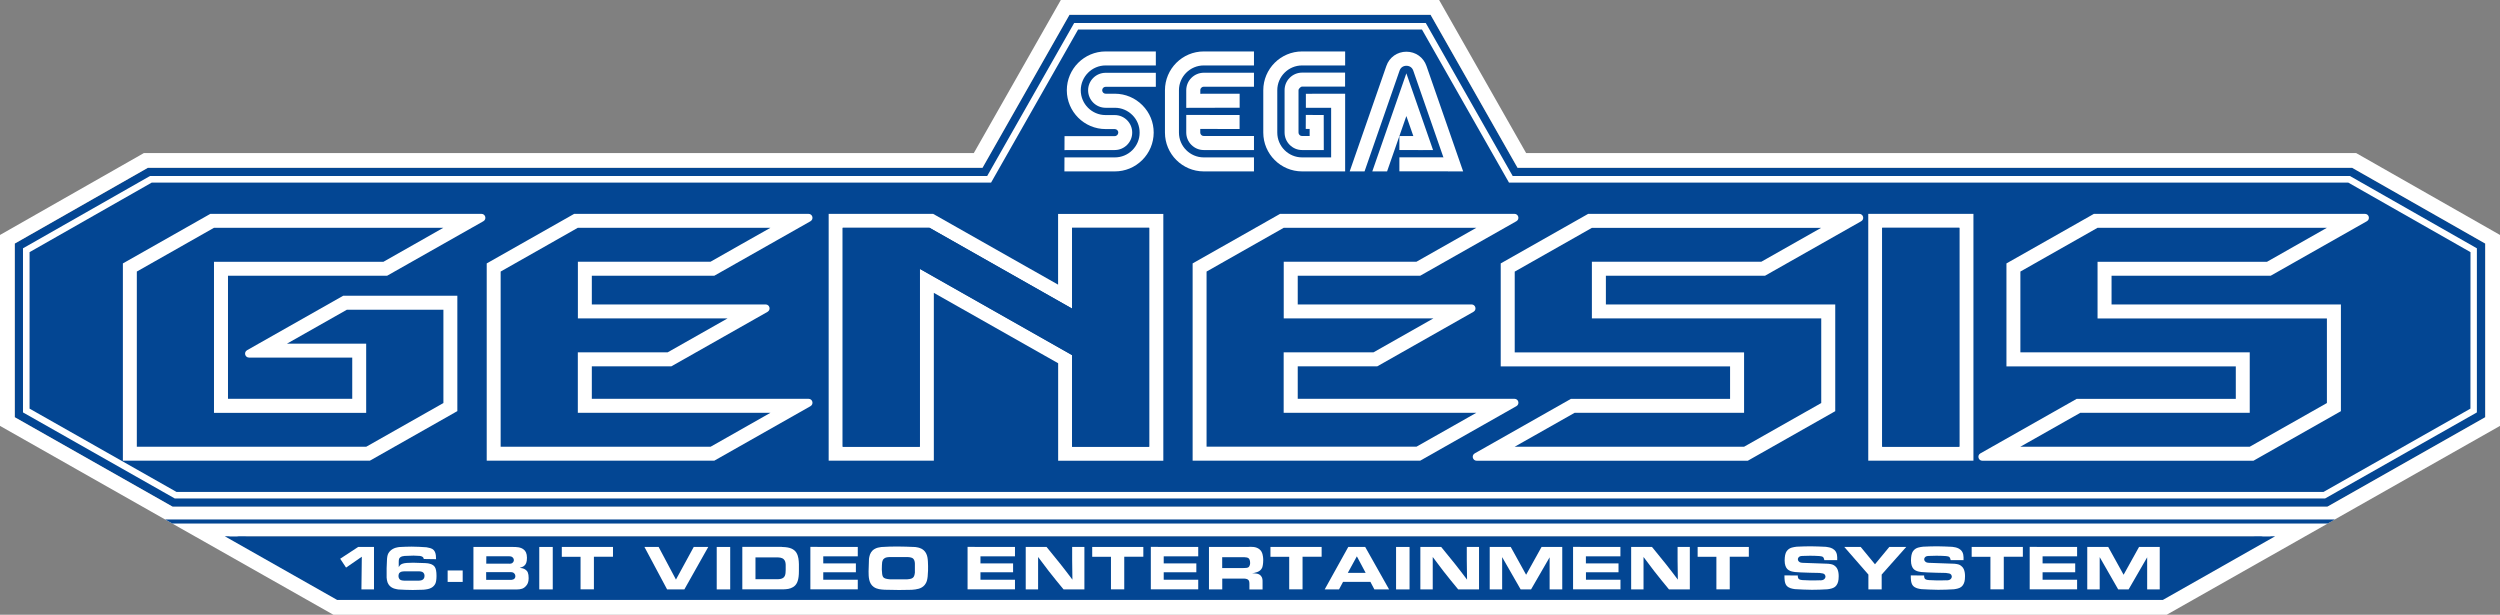 <?xml version="1.0" encoding="utf-8"?>
<!-- Generator: Adobe Illustrator 25.4.1, SVG Export Plug-In . SVG Version: 6.00 Build 0)  -->
<svg version="1.1" id="Layer_1" xmlns="http://www.w3.org/2000/svg" xmlns:xlink="http://www.w3.org/1999/xlink" x="0px" y="0px"
	 viewBox="0 0 3839 944" style="enable-background:new 0 0 3839 944;" xml:space="preserve">
<rect x="0" y="0" width="3839" height="944" fill="#808080" stroke="none"/>
<style type="text/css">
	.st0{fill:#FFFFFF;}
	.st1{fill:#034693;}
	.st2{fill:#FFFFFF;stroke:#3852A1;stroke-width:6.187;stroke-linecap:round;stroke-linejoin:round;stroke-miterlimit:10;}
	.st3{fill:#008ED6;}
	.st4{fill:#FF0000;}
	.st5{fill:url(#SVGID_1_);}
	.st6{fill:url(#SVGID_00000106838948926949965150000007003789743098475443_);}
	.st7{fill:#F4F8F4;}
	.st8{fill:url(#SVGID_00000183243408446898221750000017494719078311120315_);}
	.st9{fill:url(#SVGID_00000036964815249549210660000010760523839056088980_);}
	.st10{fill:url(#SVGID_00000107583783843310385010000008054811568598092162_);}
	.st11{fill:url(#SVGID_00000026159764019063855470000016269228658953500318_);}
	.st12{fill:url(#SVGID_00000005260513697289502310000014903272559291603601_);}
	.st13{fill:url(#SVGID_00000034796124208912403680000005777342248726079401_);}
	.st14{fill:url(#SVGID_00000164491087159615065980000010548292052832144025_);}
	.st15{fill:url(#SVGID_00000029752769152477212630000002056129684527774598_);}
	.st16{fill:url(#SVGID_00000094617132790476878340000002328124272953410732_);}
	.st17{fill:url(#SVGID_00000031208603552831726010000010563120698417000079_);}
	.st18{fill:url(#SVGID_00000183222445318188061400000010911433258958035378_);}
	.st19{fill:url(#SVGID_00000168093455560810858240000008562645560463719094_);}
	.st20{fill:url(#SVGID_00000071545773935404852280000005627851560751129255_);}
	.st21{fill:url(#SVGID_00000182530448820750340540000005777279091639305883_);}
	.st22{fill:url(#SVGID_00000100365598614051976360000018030249052279382429_);}
	.st23{fill:url(#SVGID_00000056415927471897994870000014926918055367898526_);}
	.st24{fill:url(#SVGID_00000031889689213678457570000014168436476172683398_);}
	.st25{fill:url(#SVGID_00000109003572220140040060000016983116497338375052_);}
	.st26{fill:url(#SVGID_00000000221390974433396390000015527731583261649081_);}
	.st27{fill:url(#SVGID_00000068663132386911270890000002223506626292487095_);}
	.st28{fill:url(#SVGID_00000029729865296907738440000005048722072671253383_);}
	.st29{fill:url(#SVGID_00000048491451023712432250000013681873742952980414_);}
	.st30{fill:#DBDCD9;}
	.st31{fill:url(#SVGID_00000026875403115361493510000009499801187783134881_);}
	.st32{fill:url(#SVGID_00000181051245878669587470000007142427872399551638_);}
	.st33{fill:url(#SVGID_00000039844066569817615050000004569353841673580173_);}
	.st34{fill:url(#SVGID_00000044161349679886520260000009985556835923910835_);}
	.st35{fill:url(#SVGID_00000036941581648598862220000008710596981149846445_);}
	.st36{fill:url(#SVGID_00000031918608970727223640000002840035073320825012_);}
	.st37{fill:url(#SVGID_00000044859220428465055050000014682847080708216197_);}
	.st38{fill:url(#SVGID_00000144334209192343475530000016077599024630238605_);}
	.st39{fill:url(#SVGID_00000088112222180793512690000003031996366449269934_);}
	.st40{fill:url(#SVGID_00000096061467736439807590000001386622582097138316_);}
	.st41{fill:url(#SVGID_00000096769390760011294110000000330627646828643725_);}
	.st42{fill:url(#SVGID_00000111882577109501218350000006561589976691404422_);}
	.st43{fill:url(#SVGID_00000038382187922092396830000005599000080590603682_);}
	.st44{fill:url(#SVGID_00000025434719665074906310000006074561963614045360_);}
	.st45{fill:url(#SVGID_00000021097566917616262420000010069416512969532321_);}
	.st46{fill:url(#SVGID_00000003087414640937267140000009798572985265516178_);}
	.st47{fill:url(#SVGID_00000128484215004182034110000014401253976921556609_);}
	.st48{fill:url(#SVGID_00000137828092998280327950000005587255086492632199_);}
	.st49{fill:url(#SVGID_00000022535848578570149490000011370397229582927760_);}
	.st50{fill:url(#SVGID_00000054966474548103728960000004353927713716052385_);}
	.st51{fill:url(#SVGID_00000179644391983697898190000016786957379071492226_);}
	.st52{fill:url(#SVGID_00000141449288182270875950000003784285099586600613_);}
	.st53{fill:url(#SVGID_00000146487185836598298710000015415117941979381893_);}
	.st54{fill:url(#SVGID_00000116234998623757429620000006111239047807467178_);}
	.st55{fill:url(#SVGID_00000072969325354740277160000010441554283264077757_);}
	.st56{fill:url(#SVGID_00000000926331462028053690000003052496001925430414_);}
	.st57{fill:url(#SVGID_00000052814171940726342800000016230640066590765990_);}
	.st58{fill:url(#SVGID_00000027602017049083506610000012446709385182507929_);}
	.st59{fill:url(#SVGID_00000130649293404475055820000005728628222697433782_);}
	.st60{fill:url(#SVGID_00000014614355483663240780000017058412586604709765_);}
	.st61{fill:url(#SVGID_00000113326980622261576230000007628982917508094345_);}
	.st62{fill:url(#SVGID_00000085217929687326061490000007177222917625298853_);}
	.st63{fill:url(#SVGID_00000099624027451089094360000005641734702748079259_);}
	.st64{fill:url(#SVGID_00000163759769211508777060000008171893686793577139_);}
	.st65{fill:url(#SVGID_00000101104655300997933190000003205684817689133729_);}
	.st66{fill:url(#SVGID_00000099655603836815434370000004371532915609000330_);}
	.st67{fill:url(#SVGID_00000086666541618221057930000011286051897363182747_);}
	.st68{fill:url(#SVGID_00000176741897842568086100000005678705390968639644_);}
	.st69{fill:url(#SVGID_00000144309040947402289370000015066638045968126873_);}
	.st70{fill:url(#SVGID_00000134214277900587582180000010395888913979633302_);}
	.st71{fill:url(#SVGID_00000073696372977908767350000005851802911213215636_);}
	.st72{fill:url(#SVGID_00000034069136472560724240000011322782600901298574_);}
	.st73{fill:url(#SVGID_00000135652288514536163770000017823528190634135692_);}
	.st74{fill:url(#SVGID_00000072990579037445581470000001018534706191291031_);}
	.st75{fill:url(#SVGID_00000083077372684430173960000003223014889607457206_);}
	.st76{fill:url(#SVGID_00000080887432142123167820000011139751758202406543_);}
	.st77{fill:url(#SVGID_00000125575830603541503120000001015175273196681151_);}
	.st78{fill:url(#SVGID_00000130646269112407647030000009551951198120843138_);}
	.st79{fill:url(#SVGID_00000176045041175413405950000015519718086583569808_);}
	.st80{fill:url(#SVGID_00000118397003665267115260000003444728672789223586_);}
	.st81{fill:url(#SVGID_00000085968416383633986180000003493393331563392689_);}
	.st82{fill:url(#SVGID_00000046329494246925425660000007589052723125662597_);}
	.st83{fill:url(#SVGID_00000156563848675070781060000011464237401243725448_);}
	.st84{fill:url(#SVGID_00000090979692900432738490000001088082042349223049_);}
	.st85{fill:url(#SVGID_00000112625740371642127430000009205253163854121645_);}
	.st86{fill:url(#SVGID_00000019676578673803682810000001228628853231907754_);}
	.st87{fill:url(#SVGID_00000166653610037255291020000005593089241268930969_);}
	.st88{fill:url(#SVGID_00000160171296412987159910000005209218022771127434_);}
	.st89{fill:url(#SVGID_00000043450381791911557250000011726254601704073648_);}
	.st90{fill:url(#SVGID_00000107582275012803643760000002082287541188049572_);}
	.st91{fill:url(#SVGID_00000165235924352952182910000003118621044348725416_);}
	.st92{fill:url(#SVGID_00000114770141611399757170000017671925063840903825_);}
	.st93{fill:url(#SVGID_00000018195171509708280670000006301121650538996889_);}
	.st94{fill:url(#SVGID_00000036958513293169901970000004726668838951627686_);}
	.st95{fill:url(#SVGID_00000052825592518074393910000016728827772114406283_);}
	.st96{fill:url(#SVGID_00000105398064245696247300000015806507127106837891_);}
	.st97{fill:url(#SVGID_00000070810986118932145360000008318719004254694789_);}
	.st98{fill:url(#SVGID_00000012469583866853534610000000410998062142063788_);}
	.st99{fill:url(#SVGID_00000142897941098796319840000015541006901331229116_);}
	.st100{fill:url(#SVGID_00000106117589248271631920000002303110634686132874_);}
	.st101{fill:url(#SVGID_00000042703100993586678980000014466320936685040046_);}
	.st102{fill:url(#SVGID_00000165197774530470172380000004353230724818806934_);}
	.st103{fill:url(#SVGID_00000150784764808226740940000018294686998965811333_);}
	.st104{fill:url(#SVGID_00000100380147798862915300000007395540957582985133_);}
	.st105{fill:url(#SVGID_00000095316412015461949550000011780322254415099537_);}
	.st106{fill:url(#SVGID_00000169515941333789335490000010242309487747150469_);}
	.st107{fill:url(#SVGID_00000080917216712050372120000006459577484090289855_);}
	.st108{fill:url(#SVGID_00000118374772662407489340000006983693827974708889_);}
	.st109{fill:url(#SVGID_00000102508872983689628760000002285814672093924483_);}
	.st110{fill:url(#SVGID_00000173140754891468103780000005584711147834377623_);}
	.st111{fill:url(#SVGID_00000179616266868252092890000015601227386647492031_);}
	.st112{fill:url(#SVGID_00000014595027624902698880000011963471885153398460_);}
	.st113{fill:url(#SVGID_00000061459337825720964550000007035620886473548212_);}
	.st114{fill:url(#SVGID_00000165201620214554253380000008614341371754658739_);}
	.st115{fill:url(#SVGID_00000098930886354658363040000003088592467447967163_);}
	.st116{fill:url(#SVGID_00000122686672289544879430000007858800685476947623_);}
	.st117{fill:url(#SVGID_00000047743745770785914500000014900956496974855823_);}
	.st118{fill:url(#SVGID_00000004520529233215402610000000404960133932092851_);}
	.st119{fill:url(#SVGID_00000140016897427672297900000014202347166925451416_);}
	.st120{fill:url(#SVGID_00000008854365246250153870000011270576426265245118_);}
	.st121{fill:url(#SVGID_00000087385666187430377980000008653254515638324865_);}
	.st122{fill:url(#SVGID_00000098929085677061608150000008369719187706968992_);}
	.st123{fill:url(#SVGID_00000164503674723557123780000008760507236794536124_);}
	.st124{fill:url(#SVGID_00000064320420762076189930000009744376201779012512_);}
	.st125{fill:url(#SVGID_00000178913248760049617800000000797413627757208249_);}
	.st126{fill:url(#SVGID_00000072998170703157640730000001479741442478017947_);}
	.st127{fill:url(#SVGID_00000035518207718293666540000016212324940050515840_);}
	.st128{fill:url(#SVGID_00000112592181759149382620000014093600003459038871_);}
	.st129{fill:url(#SVGID_00000035491627029793332160000008451684713236890543_);}
	.st130{fill:url(#SVGID_00000046309062278771766070000005167149030694896808_);}
	.st131{fill:url(#SVGID_00000172429444446414078270000007375805401723232906_);}
	.st132{fill:url(#SVGID_00000178927404410076179910000004005963751501628052_);}
	.st133{fill:url(#SVGID_00000016072075162191575280000001297012036822744230_);}
	.st134{fill:url(#SVGID_00000139253402887804258080000005191629163763227571_);}
	.st135{fill:url(#SVGID_00000069378267534701990580000016844035607790089915_);}
	.st136{fill:url(#SVGID_00000008843763854174474630000006121690741171762875_);}
	.st137{fill:url(#SVGID_00000026162593178466853200000004886550852937021332_);}
	.st138{fill:url(#SVGID_00000159451241018482723030000007072814765045456029_);}
	.st139{fill:url(#SVGID_00000086660689840804821280000012023264806486546569_);}
	.st140{fill:url(#SVGID_00000093169565523232802800000011933608333929700502_);}
	.st141{fill:url(#SVGID_00000082337268107302933330000009788043535458368897_);}
	.st142{fill:url(#SVGID_00000062185928658763565450000005986584965520395148_);}
	.st143{fill:url(#SVGID_00000057143032195063156830000010385230973102012558_);}
	.st144{fill:url(#SVGID_00000145036837576120516400000009051329280206153364_);}
	.st145{fill:url(#SVGID_00000073711897745351274320000014664228489915071397_);}
	.st146{fill:url(#SVGID_00000085945809455255512240000014203254868269528961_);}
	.st147{fill:url(#SVGID_00000147185587775270654100000015064387737386527619_);}
	.st148{fill:url(#SVGID_00000080189692927293523810000004134478858449432488_);}
	.st149{fill:url(#SVGID_00000092415108572616630630000010094682448578476192_);}
	.st150{fill:url(#SVGID_00000111899448913181684220000003409782903220564631_);}
	.st151{fill:url(#SVGID_00000126309084468108255500000006800179909649285296_);}
	.st152{fill:url(#SVGID_00000147213409978322078850000001299527150325294253_);}
	.st153{fill:url(#SVGID_00000179643741004933827350000011806962535667858852_);}
	.st154{fill:url(#SVGID_00000171691334874876952150000011243195046369818528_);}
	.st155{fill:url(#SVGID_00000168092162731575043530000016968642903068696726_);}
	.st156{fill:url(#SVGID_00000031200045431312018110000017999314691751714996_);}
	.st157{fill:url(#SVGID_00000054947576379374206590000011429209837375739561_);}
	.st158{fill:url(#SVGID_00000068656780641434292830000014695252276207039112_);}
	.st159{fill:url(#SVGID_00000090975815540863625410000007607192897407113135_);}
	.st160{fill:url(#SVGID_00000127758914068325794820000005621623613308621736_);}
	.st161{fill:url(#SVGID_00000014598528377176147050000016627002591103624127_);}
	.st162{fill:url(#SVGID_00000146460766678563730250000001403634213223787698_);}
	.st163{fill:url(#SVGID_00000051378217971581973440000012521570405945409470_);}
	.st164{fill:url(#SVGID_00000151516358444033562570000010614244585293171127_);}
	.st165{fill:url(#SVGID_00000031888936012307928240000013063066435564461963_);}
	.st166{fill:url(#SVGID_00000127749031724689634210000000021731687615203717_);}
	.st167{fill:url(#SVGID_00000096020560903271924520000012369527505852672427_);}
	.st168{fill:url(#SVGID_00000114047709691249133360000012215181683672872335_);}
	.st169{fill:url(#SVGID_00000116215654166188614600000004901506385776521865_);}
	.st170{fill:url(#SVGID_00000159429991175944186250000015423560629061594286_);}
	.st171{fill:url(#SVGID_00000092421469805974265680000000506750374002438021_);}
	.st172{fill:url(#SVGID_00000129203873542755298040000017020421262711973025_);}
	.st173{fill:url(#SVGID_00000040562915737926315150000005704161907061508992_);}
	.st174{fill:url(#SVGID_00000070829072158406459380000002751340871087395765_);}
	.st175{fill:url(#SVGID_00000121999733045857348730000015773611526020285581_);}
	.st176{fill:url(#SVGID_00000015354895810524165310000012226776587310661030_);}
	.st177{fill:url(#SVGID_00000150060692689219604100000015047017799924577198_);}
	.st178{fill:url(#SVGID_00000027582066626642305510000015626606446793563288_);}
	.st179{fill:url(#SVGID_00000011023491487096308040000007343927692256108979_);}
	.st180{fill:url(#SVGID_00000129917387268308979580000009519188563250730431_);}
	.st181{fill:url(#SVGID_00000147206086870912003790000007531908931845655988_);}
	.st182{fill:url(#SVGID_00000043426622023124215570000000741472281463760798_);}
	.st183{fill:url(#SVGID_00000053515028278681721200000016560568526970477447_);}
	.st184{fill:url(#SVGID_00000083771542614392369640000006845815504604451719_);}
	.st185{fill:url(#SVGID_00000074439834755038526660000000163545944299825311_);}
	.st186{fill:url(#SVGID_00000170975206984694672730000013607582720886067873_);}
	.st187{fill:url(#SVGID_00000075868279420827595090000014277693043112199565_);}
	.st188{fill:url(#SVGID_00000070113857577141941540000017096990037932879506_);}
	.st189{fill:url(#SVGID_00000150069504130001149040000016849590144375701154_);}
	.st190{fill:url(#SVGID_00000171703858995388171690000008196117992356903359_);}
	.st191{fill:url(#SVGID_00000049935478810167209880000010924274670948548258_);}
	.st192{fill:url(#SVGID_00000100378838114977549700000009242957111219941509_);}
	.st193{fill:url(#SVGID_00000165957527331414652370000011689168877398152094_);}
	.st194{fill:url(#SVGID_00000073695515298901614220000016660721913201129627_);}
	.st195{fill:#F6F7F7;}
	.st196{fill:url(#SVGID_00000178183013667909494220000015178666438700924339_);}
	.st197{fill:url(#SVGID_00000128448906181627111140000012760670746365998240_);}
	.st198{fill:url(#SVGID_00000123404236726993867550000001897631201745600904_);}
	.st199{fill:url(#SVGID_00000181069625297812009250000000418307522962175674_);}
	.st200{fill:url(#SVGID_00000071521222202590366960000013321749097907400341_);}
	.st201{fill:url(#SVGID_00000088095984807219114900000009182128329619689389_);}
	.st202{fill:url(#SVGID_00000045587650837650596470000009410638343887050929_);}
	.st203{fill:url(#SVGID_00000065044401432811514460000015921974754114202779_);}
	.st204{fill:url(#SVGID_00000056423159824628369180000007126201543090207672_);}
	.st205{fill:url(#SVGID_00000142869216685222107840000011886327387228093865_);}
	.st206{fill:url(#SVGID_00000134235639799688624530000010989050572327878573_);}
	.st207{fill:url(#SVGID_00000035530966019231791980000005814142305527360393_);}
	.st208{fill:url(#SVGID_00000178922522498231844960000010577591406277116339_);}
	.st209{fill:url(#SVGID_00000089539535158881289530000000615155368316295300_);}
	.st210{fill:#A8988B;}
	.st211{fill:#0C0002;}
</style>
<g>
	<g>
		<g>
			<g>
				<g>
					<polygon class="st0" points="3317.8,908.7 521.2,908.7 517.8,921.3 3321.1,921.3 					"/>
					<path class="st1" d="M3321.2,924.4H517.9c-1,0-1.9-0.4-2.5-1.2c-0.6-0.8-0.8-1.7-0.5-2.7l3.3-12.6c0.4-1.4,1.6-2.3,3-2.3
						h2796.7c1.4,0,2.6,0.9,3,2.3l3.3,12.6c0.2,0.9,0,1.9-0.5,2.7C3323,924,3322.1,924.4,3321.2,924.4z M521.9,918.2h2795.3
						l-1.7-6.4H523.6L521.9,918.2z"/>
				</g>
				<g>
					<polygon class="st0" points="330.7,800.8 305.1,800.8 517.8,921.3 521.2,908.7 					"/>
					<path class="st1" d="M517.9,924.4c-0.5,0-1.1-0.1-1.5-0.4L303.6,803.5c-1.2-0.7-1.8-2.1-1.5-3.5c0.4-1.4,1.6-2.3,3-2.3h25.6
						c0.5,0,1.1,0.1,1.5,0.4L522.6,906c1.2,0.7,1.8,2.1,1.5,3.5l-3.3,12.6c-0.2,0.9-0.9,1.7-1.8,2.1
						C518.7,924.3,518.3,924.4,517.9,924.4z M316.9,803.9l198.9,112.8l1.7-6.4L329.9,803.9H316.9z"/>
				</g>
				<g>
					<polygon class="st0" points="3508.3,800.8 3317.8,908.7 3321.1,921.3 3533.9,800.8 					"/>
					<path class="st1" d="M3321.2,924.4c-0.4,0-0.8-0.1-1.2-0.2c-0.9-0.4-1.5-1.1-1.8-2.1l-3.3-12.6c-0.4-1.4,0.2-2.8,1.5-3.5
						l190.4-107.9c0.5-0.3,1-0.4,1.5-0.4h25.6c1.4,0,2.6,0.9,3,2.3c0.4,1.4-0.2,2.8-1.5,3.5L3322.7,924
						C3322.2,924.3,3321.7,924.4,3321.2,924.4z M3321.4,910.2l1.7,6.4l198.9-112.8h-13L3321.4,910.2z"/>
				</g>
			</g>
			<g>
				<polygon class="st1" points="2330.3,257.7 2196.7,22.7 1642.3,22.7 1508.7,257.7 227,257.7 22.7,374 22.7,640.7 265,778.1 
					3574,778.1 3816.3,640.7 3816.3,374 3612,257.7 				"/>
			</g>
			<g>
				<path class="st0" d="M3618,235H2343.5L2209.9,0H1629l-133.6,235H221L0,360.8V654l259,146.8h3320.8L3839,654V360.8L3618,235z
					 M3816.3,640.7L3574,778H871.2H265L22.7,640.7V374L227,257.7h1281.7l133.6-235h554.5l133.6,235H3612L3816.3,374L3816.3,640.7
					L3816.3,640.7z"/>
			</g>
			<g>
				<path class="st0" d="M3608.6,270.3H2322.9l-133.5-235h-539.9l-133.6,235H230.3l-195,111v252l233,132.1h3302.2l233-132.1v-252
					L3608.6,270.3z M3793.6,627.5L3568,755.4H271L45.4,627.5V387.2L233,280.4h1288.9l133.6-235h528.1l133.6,235H3606l187.7,106.8
					L3793.6,627.5L3793.6,627.5z"/>
			</g>
			<g>
				<polygon class="st1" points="3493.8,823.5 3321.1,921.3 517.8,921.3 345.2,823.5 				"/>
			</g>
			<g>
				<path class="st0" d="M3533.9,800.8H305.1H259L511.9,944h2815.3L3580,800.8H3533.9z M3321.2,921.3H517.8l-172.6-97.8l0,0h3148.5
					l0,0L3321.2,921.3z"/>
			</g>
			<g>
				<g>
					<g>
						<path class="st0" d="M2760.7,883.7c0,1.5,0,2.7,0.5,3.8c0.7,2.1,2.7,3,6.9,3.3c4.2,0.2,8.2,0.4,12.4,0.5
							c4.4,0.1,8.9-0.1,13.4-0.2c0.6,0,3.5,0.3,5.5-0.6c2-0.7,3.8-2.8,3.8-5c0-0.6-0.1-1.7-0.9-2.9c-1.6-2.2-3.6-2.1-8.2-2.8
							c-9.6-0.2-19.2-0.3-28.7-0.8c-3-0.2-6.1-0.5-9.1-0.6c-0.9-0.2-1.9-0.3-2.9-0.5c-1.3-0.2-5.8-0.9-9-4.3
							c-2-2.2-3.9-6.2-3.9-12.8c0-0.5,0-7.6,1.7-11.7c0.6-1.6,1.6-3,2.7-4.2c3.8-4.1,8.8-4.7,14.2-5.4c7.1-0.3,14.2-0.6,21.3-0.6
							c7.8,0,15.7,0.5,23.5,0.8l3.6,0.6c1.4,0.2,5.9,1,9.4,4.2c4.5,4.2,4.5,10,4.3,15.7l-19.7-0.1c-1.2-5-2.1-5.6-7.4-6.2
							c-4.8-0.3-9.7-0.5-14.5-0.5c-3.8,0-7.5,0.2-11.3,0.3c-2.5,0.1-4.8,0.2-6.4,2.2c-0.3,0.4-1.1,1.6-1.1,3c0,1.4,0.7,2.5,1.1,2.9
							c1.8,2.2,4,2.3,6.5,2.5l39.1,1.4c5.4,0.6,7.4,1.3,9.7,3c3.3,2.4,6.3,6.6,6.3,16.1c0,7.4-1.3,10.9-3.3,13.8
							c-0.8,1.1-1.6,1.9-2.7,2.8c-3,2.2-7,2.9-11.1,3.5c-8,0.5-16,0.8-24,0.8c-8.7,0-17.3-0.6-26.1-1c-4.3-0.6-9.2-1.5-12.5-5
							c-3.7-4-3.6-11.3-3.6-16.1L2760.7,883.7z"/>
					</g>
					<g>
						<path class="st0" d="M2879.2,866.5l22-26.6h26l-37.7,42.4v22.8h-20.4v-22.8l-37-42.4h25.2L2879.2,866.5z"/>
					</g>
					<g>
						<path class="st0" d="M2954.7,883.7c0,1.5,0,2.7,0.5,3.8c0.7,2.1,2.7,3,6.9,3.3c4.2,0.2,8.2,0.4,12.4,0.5
							c4.4,0.1,8.9-0.1,13.4-0.2c0.6,0,3.5,0.3,5.5-0.6c2-0.7,3.8-2.8,3.8-5c0-0.6-0.1-1.7-0.9-2.9c-1.6-2.2-3.6-2.1-8.2-2.8
							c-9.6-0.2-19.2-0.3-28.7-0.8c-3-0.2-6.1-0.5-9.1-0.6c-0.9-0.2-1.9-0.3-2.9-0.5c-1.3-0.2-5.8-0.9-9-4.3
							c-2-2.2-3.9-6.2-3.9-12.8c0-0.5,0-7.6,1.7-11.7c0.6-1.6,1.6-3,2.7-4.2c3.8-4.1,8.8-4.7,14.2-5.4c7.1-0.3,14.2-0.6,21.3-0.6
							c7.8,0,15.7,0.5,23.5,0.8l3.6,0.6c1.4,0.2,5.9,1,9.4,4.2c4.5,4.2,4.5,10,4.3,15.7l-19.7-0.1c-1.2-5-2.1-5.6-7.4-6.2
							c-4.8-0.3-9.7-0.5-14.5-0.5c-3.8,0-7.5,0.2-11.3,0.3c-2.5,0.1-4.8,0.2-6.4,2.2c-0.3,0.4-1.1,1.6-1.1,3c0,1.4,0.7,2.5,1.1,2.9
							c1.8,2.2,4,2.3,6.5,2.5l39.1,1.4c5.4,0.6,7.4,1.3,9.7,3c3.3,2.4,6.3,6.6,6.3,16.1c0,7.4-1.3,10.9-3.3,13.8
							c-0.8,1.1-1.6,1.9-2.7,2.8c-3,2.2-7,2.9-11.1,3.5c-8,0.5-16,0.8-24,0.8c-8.7,0-17.3-0.6-26.1-1c-4.3-0.6-9.2-1.5-12.5-5
							c-3.7-4-3.6-11.3-3.6-16.1L2954.7,883.7z"/>
					</g>
					<g>
						<path class="st0" d="M3106.3,839.9v15H3077V905h-20.5v-50h-28.8v-15.1H3106.3z"/>
					</g>
					<g>
						<path class="st0" d="M3189.6,839.9v14.4h-53v10.9h50.1v13.6h-50.1v11.4h53V905h-72.8v-65.2L3189.6,839.9L3189.6,839.9z"/>
					</g>
					<g>
						<path class="st0" d="M3237.4,839.9l23.6,42.7l23.7-42.7h31.8v65.2h-19.3v-49.3l-28.5,49.3h-16l-28.4-49.6v49.6h-19.1v-65.2
							H3237.4z"/>
					</g>
				</g>
				<g>
					<g>
						<path class="st0" d="M1558.6,839.9v14.4h-53v10.9h50.1v13.6h-50.1v11.4h53V905h-72.8v-65.2L1558.6,839.9L1558.6,839.9z"/>
					</g>
					<g>
						<path class="st0" d="M1607.1,839.9c7.1,8.7,14.2,17.3,21.1,26c6.3,7.9,12.5,16.1,18.6,24.2l-0.4-29.9v-20.3h18.8v65.2h-32
							c-7.7-9.3-15.3-18.6-22.8-28.2c-5.5-7.1-11-14.4-16.3-21.6v49.8h-19v-65.2H1607.1z"/>
					</g>
					<g>
						<path class="st0" d="M1755.7,839.9v15h-29.3V905H1706v-50h-28.8v-15.1H1755.7z"/>
					</g>
					<g>
						<path class="st0" d="M1840,839.9v14.4h-53v10.9h50.1v13.6H1787v11.4h53V905h-72.8v-65.2L1840,839.9L1840,839.9z"/>
					</g>
					<g>
						<path class="st0" d="M1915.6,839.9c6.6-0.4,13.1-0.6,18.3,3.5c1.8,1.4,2.9,3,3.2,3.7c2.8,4.8,2.7,12.1,2.7,13
							c0,0.6,0,6.7-1.3,10.8c-0.2,0.5-0.7,1.8-1.6,3c-3.1,4.5-9.4,5.6-14.2,6.5c5.4,0,10.6,0.1,13.8,4.2c2.3,2.9,2.3,5.8,2.3,9.2
							v11.4h-20.2v-8.8c0-1.8-0.1-3.5-1.1-5.2c-1.5-2.1-3.9-2.4-6.5-2.7h-34.1v16.6h-20.4v-65.2H1915.6z M1877,872.3h31.9
							c3.8,0,6.3-0.2,7.8-1c3-1.7,3-6.4,3-6.8c0-0.5,0-4.6-1.8-6.7c-1.6-1.8-4.4-2-7.4-2.2h-33.7v16.7H1877z"/>
					</g>
					<g>
						<path class="st0" d="M2029.5,839.9v15h-29.3V905h-20.5v-50h-28.8v-15.1H2029.5z"/>
					</g>
					<g>
						<path class="st0" d="M2096.4,839.9l36.7,65.2h-22.6l-6.1-11.6h-42l-6.2,11.6h-22l36.2-65.2H2096.4z M2069.7,879.7h27.4
							l-13.5-25.4L2069.7,879.7z"/>
					</g>
					<g>
						<path class="st0" d="M2164.5,839.9v65.2h-20.7v-65.2H2164.5z"/>
					</g>
					<g>
						<path class="st0" d="M2213.1,839.9c7.1,8.7,14.2,17.3,21.1,26c6.3,7.9,12.5,16.1,18.6,24.2l-0.4-29.9v-20.3h18.8v65.2h-32
							c-7.7-9.3-15.3-18.6-22.8-28.2c-5.5-7.1-11-14.4-16.3-21.6v49.8h-19v-65.2H2213.1z"/>
					</g>
					<g>
						<path class="st0" d="M2319.9,839.9l23.6,42.7l23.7-42.7h31.8v65.2h-19.4v-49.3l-28.5,49.3h-16l-28.4-49.6v49.6h-19.1v-65.2
							H2319.9z"/>
					</g>
					<g>
						<path class="st0" d="M2488.3,839.9v14.4h-53v10.9h50.1v13.6h-50v11.4h53V905h-72.8v-65.2L2488.3,839.9L2488.3,839.9z"/>
					</g>
					<g>
						<path class="st0" d="M2536.8,839.9c7.1,8.7,14.2,17.3,21.1,26c6.3,7.9,12.5,16.1,18.6,24.2l-0.4-29.9v-20.3h18.8v65.2h-32
							c-7.7-9.3-15.3-18.6-22.8-28.2c-5.5-7.1-11-14.4-16.3-21.6v49.8h-19v-65.2H2536.8z"/>
					</g>
					<g>
						<path class="st0" d="M2685.5,839.9v15h-29.3V905h-20.5v-50h-28.8v-15.1H2685.5z"/>
					</g>
				</g>
				<g>
					<g>
						<path class="st0" d="M1038,890l27.3-50.1h22.3l-36.7,65.2h-26.5l-34.8-65.2h21.8L1038,890z"/>
					</g>
					<g>
						<path class="st0" d="M1121.3,839.9v65.2h-20.7v-65.2H1121.3z"/>
					</g>
					<g>
						<path class="st0" d="M1200.6,839.9c1.8,0,3.5,0.1,5.3,0.3c10.3,0.9,14.9,4.9,17.3,9c3,5.2,3.4,11.4,3.6,17.1v10.5
							c0,1.6,0,3-0.1,4.6c-0.6,11.8-3.8,17-8.8,20.1c-4.9,3-9.7,3.3-15.2,3.5h-62.8v-65.2h60.7V839.9z M1160.2,889.4h33.2
							c0.7,0,2.6,0.1,4.7-0.3c7.9-1.3,8.3-7.3,8.4-13.9v-8.1c-0.2-3-0.5-5.7-2.8-8.1c-2.7-2.8-6.7-3-10.9-3.1h-32.7v33.5H1160.2z"/>
					</g>
					<g>
						<path class="st0" d="M1317.2,839.9v14.4h-53v10.9h50.1v13.6h-50.1v11.4h53V905h-72.8v-65.2L1317.2,839.9L1317.2,839.9z"/>
					</g>
					<g>
						<path class="st0" d="M1334.4,858.2c0.1-1,0.3-2,0.5-3c1-5.1,3.4-9.4,8-12.1c3.4-2,6.6-2.6,10.4-3.1c7.9-0.5,15.9-0.8,23.9-0.8
							c9.4,0,18.8,0.4,28.3,0.8c1,0.1,2,0.3,3,0.5c2.7,0.5,9.4,1.8,13.4,8.8c2.3,4.2,2.7,8.4,3,13.1c0.2,4.7,0.4,9.3,0.2,14
							c-0.1,3-0.4,6.1-0.6,9.2c-0.6,4.8-1.3,8.6-4.5,12.6c-5,6.1-12.6,6.9-19.8,7.5c-6.5,0.1-13,0.3-19.6,0.3
							c-7.5,0-14.9-0.2-22.3-0.4c-5.8-0.4-11.4-0.7-16.5-4.2c-7.8-5.4-8-15.6-8-23.9L1334.4,858.2z M1393.1,889.6
							c4.2-0.4,8.1-0.7,10.2-4.2c0.8-1.4,1.2-2.8,1.6-5.9v-14.1c-0.1-1.5-0.2-2.6-0.6-4c-1.6-5.2-5.4-5.6-10.5-6h-27.9
							c-4.5,0.3-6.3,0.8-8.1,2.2c-1.3,0.9-1.8,1.8-2.1,2.4c-0.7,1.4-1,3.1-1.1,3.6c-0.3,2.3-0.4,5.8-0.5,10.9
							c0.2,5.5,0.6,9.5,2,11.6c1.7,2.3,5,3,10.5,3.5H1393.1z"/>
					</g>
				</g>
				<g>
					<g>
						<path class="st0" d="M727,905.1v-65.2h60.2c5.9,0,12.6,0.1,17.3,4.2c2.4,1.9,4.7,5.6,4.7,12.4c0,7.2-1.7,10.2-4.3,12.4
							c-2,1.7-4.5,2.3-6.8,3c3.2,0.5,6.3,0.9,9,3c3,2.1,4.7,5.3,4.7,13c0,6.3-1.9,9.5-3.9,11.7c-0.5,0.6-1.5,1.7-3,2.8
							c-4,2.8-8.9,3-18.3,2.8H727V905.1z M746.6,890.4h39c2.6-0.5,4.5-1,5.4-3.5c0.1-0.4,0.4-1.1,0.4-2.2c0-1.5-0.5-2.5-1.2-3.6
							c-2-2.7-4.7-2.6-7.8-2.5h-35.9L746.6,890.4L746.6,890.4z M746.7,865.6h34c3,0.1,5.4,0.2,7.2-2.2c0.4-0.5,1.2-1.7,1.2-3.4
							c0-1.2-0.5-2.4-1.2-3.3c-1.8-2.4-4-2.4-6.7-2.5h-34.4L746.7,865.6L746.7,865.6z"/>
					</g>
					<g>
						<path class="st0" d="M848.8,839.9v65.2h-20.7v-65.2H848.8z"/>
					</g>
					<g>
						<path class="st0" d="M941.3,839.9v15H912V905h-20.5v-50h-28.8v-15.1H941.3z"/>
					</g>
				</g>
				<g>
					<g>
						<path class="st0" d="M574.3,839.9v65.2H555l0.6-50.2l-24.2,16.7l-9-13.6l27.6-18.1L574.3,839.9L574.3,839.9z"/>
					</g>
					<g>
						<path class="st0" d="M650.8,858.4c-0.2-0.9-0.5-2.6-2.6-3.7c-2.3-1.2-4.3-1.1-9-1.3c-1.4-0.1-2.8-0.2-4.2-0.2l-13.8,0.5
							c-2.4,0.3-4.8,0.6-6.8,2.3c-1.5,1.3-2.1,2.8-2.1,6.7v8.2c1.8-3.1,2.8-4.2,6.2-5.4c3.4-1.1,8-1.3,16-1.4l18.6,0.6
							c1.1,0.1,2.3,0.2,3.4,0.3c1.3,0.2,8.2,0.9,11.3,5.8c1.6,2.6,2.5,6.7,2.5,13.6c0,5.4-0.7,9.3-1.6,11.4
							c-1.1,2.6-3.1,4.8-5.4,6.3c-3.9,2.5-8.4,3-13.1,3.5c-5.4,0.2-11,0.4-16.4,0.4c-7.5,0-14.9-0.4-22.3-0.8
							c-1-0.2-2.1-0.4-3.1-0.6c-2.9-0.6-10.2-2.2-13.3-10.3c-0.9-2.5-1.1-4.7-1.4-7.3v-14.6l0.6-14.2c0.5-4.7,0.9-7.8,4.2-11.5
							c5.3-5.9,13.2-6.5,15.3-6.7c6.1-0.3,12.1-0.6,18.1-0.6c7.7,0,15.4,0.5,23.1,1c2.9,0.6,4.8,1,5.8,1.3c3.3,1.1,7.5,3,8.5,11.2
							c0.2,1.9,0.2,3.9,0.3,5.8L650.8,858.4z M643,891.7c3.5-0.3,6.3-0.6,8-3.6c0.3-0.6,0.9-1.9,0.9-3.8c0-1.7-0.5-2.8-0.7-3.3
							c-1.5-3.1-4.1-3.4-7.6-3.7h-22.8c-2.5,0.2-4.9,0.3-6.7,1.8c-1.4,1-1.8,2.3-2.1,3.9c0,0.8-0.5,3.5,1.2,5.9
							c1.4,1.9,3,2.5,7.9,2.8L643,891.7L643,891.7z"/>
					</g>
				</g>
				<g>
					<rect x="687.4" y="876" class="st0" width="23.1" height="17.6"/>
				</g>
			</g>
			<g>
				<g>
					<g>
						<path class="st0" d="M2868.9,328.4v379h161.5v-379H2868.9z M3008.8,686h-118.5V349.8h118.5V686z"/>
					</g>
					<g>
						<rect x="2890.3" y="349.8" class="st1" width="118.5" height="336.1"/>
					</g>
				</g>
				<g>
					<g>
						<path class="st0" d="M1624.8,328.4v108.7l-191.9-108.7h-160.4v379H1434V449.7l190.9,108.1v149.7h161.5v-379H1624.8z
							 M1764.7,686h-118.5V545.3l-233.7-132.4V686h-118.5V349.8h133.3l218.9,124.1V349.8h118.5V686z"/>
					</g>
					<g>
						<polygon class="st1" points="1646.3,349.8 1646.3,473.9 1427.3,349.8 1294.1,349.8 1294.1,686 1412.5,686 1412.5,412.8 
							1646.3,545.3 1646.3,686 1764.7,686 1764.7,349.8 						"/>
					</g>
				</g>
				<g>
					<polygon class="st1" points="3573.2,489 3221,489 3221,402 3481.2,402 3573.2,349.8 3221,349.8 3102.5,417 3102.5,541.1 
						3454.7,541.1 3454.7,633.8 3194.5,633.8 3102.5,686 3454.7,686 3573.2,618.8 					"/>
				</g>
				<g>
					<g>
						<polygon class="st1" points="2796.7,489 2444.5,489 2444.5,402 2704.7,402 2796.7,349.8 2444.5,349.8 2325.9,417 
							2325.9,541.1 2678.2,541.1 2678.2,576 2678.2,633.8 2417.9,633.8 2325.9,686 2678.2,686 2796.7,618.8 						"/>
					</g>
					<g>
						<path class="st0" d="M2855.1,328.4h-416.3l-134.3,76.1v40v118.1h352.2v49.9h-244.4l-147.7,83.7c-5.4,3.1-3.2,11.3,3,11.3
							h416.3l134.3-76.1V467.5H2466v-44.1h244.4l0,0l147.7-83.7C2863.5,336.6,2861.3,328.4,2855.1,328.4z M2796.7,349.8l-92,52.1
							h-260.2v87h352.2v130L2678.2,686H2326l-0.4,0.1c0.3-0.1,0.5-0.2,0.7-0.3l91.7-51.9h260.2v-92.8H2326V440.5v-23.4l118.5-67.2
							h351.8c0.3,0,0.5,0,0.8-0.1H2796.7z"/>
					</g>
				</g>
				<g>
					<polygon class="st1" points="1971.4,541.1 2109.5,541.1 2201.4,489 1971.4,489 1971.4,402 2175.2,402 2267.2,349.8 
						1971.4,349.8 1852.9,417 1852.9,686 1954.1,686 1971.4,686 2175.2,686 2267.2,633.8 1971.4,633.8 					"/>
				</g>
				<g>
					<polygon class="st1" points="887.4,541.1 1025.3,541.1 1117.3,489 887.4,489 887.4,402 1091.2,402 1183.2,349.8 887.4,349.8 
						768.8,417 768.8,686 870.1,686 887.4,686 1091.2,686 1183.2,633.8 887.4,633.8 					"/>
				</g>
				<g>
					<polygon class="st1" points="532.7,475.6 440.7,527.7 562.4,527.7 562.4,633.8 328.6,633.8 328.6,402 588.8,402 680.8,349.8 
						328.6,349.8 210.1,417 210.1,686 328.6,686 328.6,686 562.4,686 680.8,618.8 680.8,475.6 					"/>
				</g>
			</g>
			<g>
				<g>
					<path class="st1" d="M1737.2,138.1h42.4V74.2h-82.9c-28.3,0-53.2,18.7-60.8,46c-9.7,34.5,8.9,66.5,37.7,78.2l0,0
						c2.9,1.4,1.9,5.9-1.3,5.9l0,0H1630l-0.3,63.8h82.2c17.1,0,33.2-6.6,45.3-18.7c12.2-12.1,19-28.2,19.1-45.4
						c0.1-17.2-6.5-33.4-18.7-45.6c-6.2-6.3-13.5-11.1-21.4-14.3l0,0c-0.1,0-0.1-0.1-0.2-0.1C1733,142.5,1734,138.1,1737.2,138.1z"
						/>
				</g>
				<g>
					<path class="st1" d="M2194.9,99.8c-5.3-15.2-19.2-25.1-35.3-25.1s-30,9.9-35.3,25.1l-58.5,168.2h32.9h1.8h32.9l10.7-30.8v30.8
						h76.3h8.6h24.3L2194.9,99.8z"/>
				</g>
				<g>
					<path class="st1" d="M2070.4,74.2h-70.9c-35.5,0-64.4,28.9-64.4,64.4v65c0,35.5,28.9,64.4,64.4,64.4h70.9V74.2z"/>
				</g>
				<g>
					<path class="st1" d="M1930.3,74.2h-81.9c-35.5,0-64.4,28.9-64.4,64.4v65c0,35.5,28.9,64.4,64.4,64.4h81.9v-32.7v-31.1h-22.1
						V138h22.1V74.2z"/>
				</g>
				<g>
					<path class="st0" d="M1925.6,263.2h-77.1c-32.9,0-59.6-26.8-59.6-59.6v-65c0-32.9,26.8-59.6,59.6-59.6h77.1v21.5h-77.1
						c-21,0-38.1,17.1-38.1,38.1v65c0,21,17.1,38.1,38.1,38.1h77.1V263.2z"/>
				</g>
				<g>
					<path class="st0" d="M1925.6,230.4h-77.2c-7.2,0-13.9-2.9-19-8s-7.8-11.9-7.8-19v-26.9l81.9,0.1v21.5l-60.4-0.1v5.4
						c0,2,1,3.2,1.5,3.8s1.8,1.6,3.8,1.6h77.2V230.4z"/>
				</g>
				<g>
					<path class="st0" d="M1821.6,165.6v-26.9c0-7.1,2.7-13.9,7.8-19c5.1-5.1,11.8-7.9,18.9-8h77.3v21.5h-77.2c-1.9,0-3.1,1-3.7,1.6
						c-0.6,0.6-1.6,1.9-1.5,3.8v5.4l60.4-0.1v21.5L1821.6,165.6z"/>
				</g>
				<g>
					<rect x="2148.9" y="241.6" class="st0" width="75.4" height="21.5"/>
				</g>
				<g>
					<path class="st0" d="M2065.6,263.2h-66.1c-32.9,0-59.6-26.8-59.6-59.6v-65c0-32.9,26.8-59.6,59.6-59.6h66.1v21.5h-66.1
						c-21,0-38.1,17.1-38.1,38.1v65c0,21,17.1,38.1,38.1,38.1h44.6v-76.2h-38.8v-21.5l60.3-0.1L2065.6,263.2L2065.6,263.2z"/>
				</g>
				<g>
					<path class="st0" d="M2032.8,230.4h-33.4c-7.2,0-13.9-2.9-19-8s-7.8-11.9-7.8-19v-64.9c0-7.1,2.7-13.9,7.8-19
						c5.1-5.1,11.8-7.9,18.9-8h66.2v21.5h-66.2c-1.9,0-5.3,3.4-5.3,5.4v65c0,2,1,3.2,1.5,3.8s1.8,1.6,3.8,1.6h11.8V198h-6l0.1-21.5
						l27.5,0.1L2032.8,230.4L2032.8,230.4z"/>
				</g>
				<g>
					<rect x="2148.9" y="208.9" class="st0" width="36.5" height="21.5"/>
				</g>
				<g>
					<polygon class="st0" points="2130,263.2 2159.6,178.2 2177.8,230.4 2200.6,230.4 2159.6,112.6 2107.3,263.2 					"/>
				</g>
				<g>
					<path class="st0" d="M2095.4,263.2l53.8-154.8c2.4-6.9,8.6-7.4,10.5-7.4c1.8,0,8.1,0.5,10.5,7.4l53.8,154.8h22.8l-56.3-161.9
						c-4.6-13.3-16.7-21.9-30.8-21.9s-26.2,8.6-30.8,21.9l-56.3,161.9H2095.4z"/>
				</g>
				<g>
					<path class="st0" d="M1697.8,100.5h77.1V79h-77.1c-32.9,0-59.6,26.8-59.6,59.6c0,32.9,26.8,59.6,59.6,59.6h14.1
						c2.9,0,5.4,2.5,5.3,5.4c0,2.9-2.4,5.4-5.3,5.4h-77.2l-0.1,21.5l77.1-0.1h0.1c14.7,0,26.8-12,26.8-26.7
						c0.1-14.8-11.9-26.9-26.7-27h-14.2l0,0c-21,0-38.1-17.1-38.1-38.1C1659.7,117.6,1676.8,100.5,1697.8,100.5z"/>
				</g>
				<g>
					<path class="st0" d="M1697.8,133.3h77.1v-21.5h-77.1c-14.8,0-26.9,12-26.9,26.8c0,14.8,12,26.9,26.9,26.9h14.3
						c10.2,0,19.7,4.1,26.9,11.3c7.2,7.2,11.1,16.8,11,27c0,10.2-4.1,19.7-11.3,26.9c-7.2,7.1-16.7,11-26.8,11c-0.1,0-0.1,0-0.2,0
						h-77.1l-0.1,21.5h77.1c0.1,0,0.2,0,0.3,0c15.8,0,30.7-6.1,42-17.3c11.3-11.2,17.6-26.2,17.7-42.1s-6.1-30.9-17.3-42.2
						c-11.2-11.3-26.2-17.6-42.1-17.7h-14.4c-2.9,0-5.3-2.4-5.3-5.3C1692.5,135.7,1694.9,133.3,1697.8,133.3z"/>
				</g>
			</g>
		</g>
		<g>
			<path class="st0" d="M1241.6,612.4h-0.4H908.8v-49.9h122.2l0,0l147.4-83.5l0,0l0.3-0.2c5.4-3.1,3.2-11.3-3-11.3h-0.4H908.8v-44.1
				h188.1l0,0l147.4-83.5l0,0l0.3-0.2c5.4-3.1,3.2-11.3-3-11.3h-0.4H881.7l-134.3,76.1v302.9h349.5l0,0l147.4-83.5l0,0l0.3-0.2
				C1250,620.6,1247.8,612.4,1241.6,612.4z M1091.2,686H768.8V417l118.5-67.2h295.8l-30.6,17.3l-3.7,2.1l-11.2,6.3l-46.5,26.4H887.4
				v87h229.9l0,0l-92,52.1l0,0h-138v92.9h295.8L1091.2,686z"/>
		</g>
		<g>
			<path class="st0" d="M739.3,328.4h-0.4H323l-134.3,76.1v302.9h379.3l134.3-76.1V454.1H527.1l0,0l-147.4,83.5l0,0l-0.3,0.2
				c-5.4,3.1-3.2,11.3,3,11.3h0.4l0,0h158.1l0,0v63.3H350.1v-189h244.4l147.8-83.7C747.7,336.6,745.5,328.4,739.3,328.4z M588.8,402
				H328.6v96v136h233.7V527.7l0,0H440.7l92-52.1h148.2v143.3L562.4,686H328.6l0,0H210.1V417l118.5-67.2l0,0h352.2L588.8,402z"/>
		</g>
		<g>
			<path class="st0" d="M2325.6,612.4h-332.8v-49.9h122.2l147.7-83.7c5.4-3.1,3.2-11.3-3-11.3h-266.9l0,0v-44.1h188.1l147.7-83.7
				c5.4-3.1,3.2-11.3-3-11.3h-359.9l0,0l-134.3,76.1v302.9h349.5l147.7-83.7C2334,620.6,2331.9,612.4,2325.6,612.4z M2267.2,633.8
				l-92,52.1h-322.4V417l118.5-67.2h295.8l0,0l-92,52.1h-203.8v87l0,0h229.9l-92,52.1h-138v92.9h295.4c0.3,0,0.5,0,0.8-0.1
				L2267.2,633.8z"/>
		</g>
		<g>
			<path class="st0" d="M3631.6,328.4h-416.2l0,0l-134.3,76.1v158.1h352.2v49.9h-244.4l0,0l-118.3,67l0,0l-29.5,16.7
				c-5.4,3.1-3.2,11.3,3,11.3h0.4h28.9h387l134.3-76.1V467.5h-352.2v-44.1h244.4l0,0l147.7-83.7
				C3640,336.6,3637.9,328.4,3631.6,328.4z M3481.2,402L3481.2,402H3221v87h352.2v129.9L3454.7,686h-351.8c-0.3,0-0.5,0-0.8,0.1l0,0
				c0.3-0.1,0.5-0.2,0.7-0.3l91.7-51.9l0,0h260.2v-92.9h-352.2V417l118.5-67.2l0,0h352.2L3481.2,402z"/>
		</g>
		<g>
			<polygon class="st1" points="3574.5,803.9 264.5,803.9 253.6,797.7 3585.4,797.7 			"/>
		</g>
	</g>
</g>
</svg>
